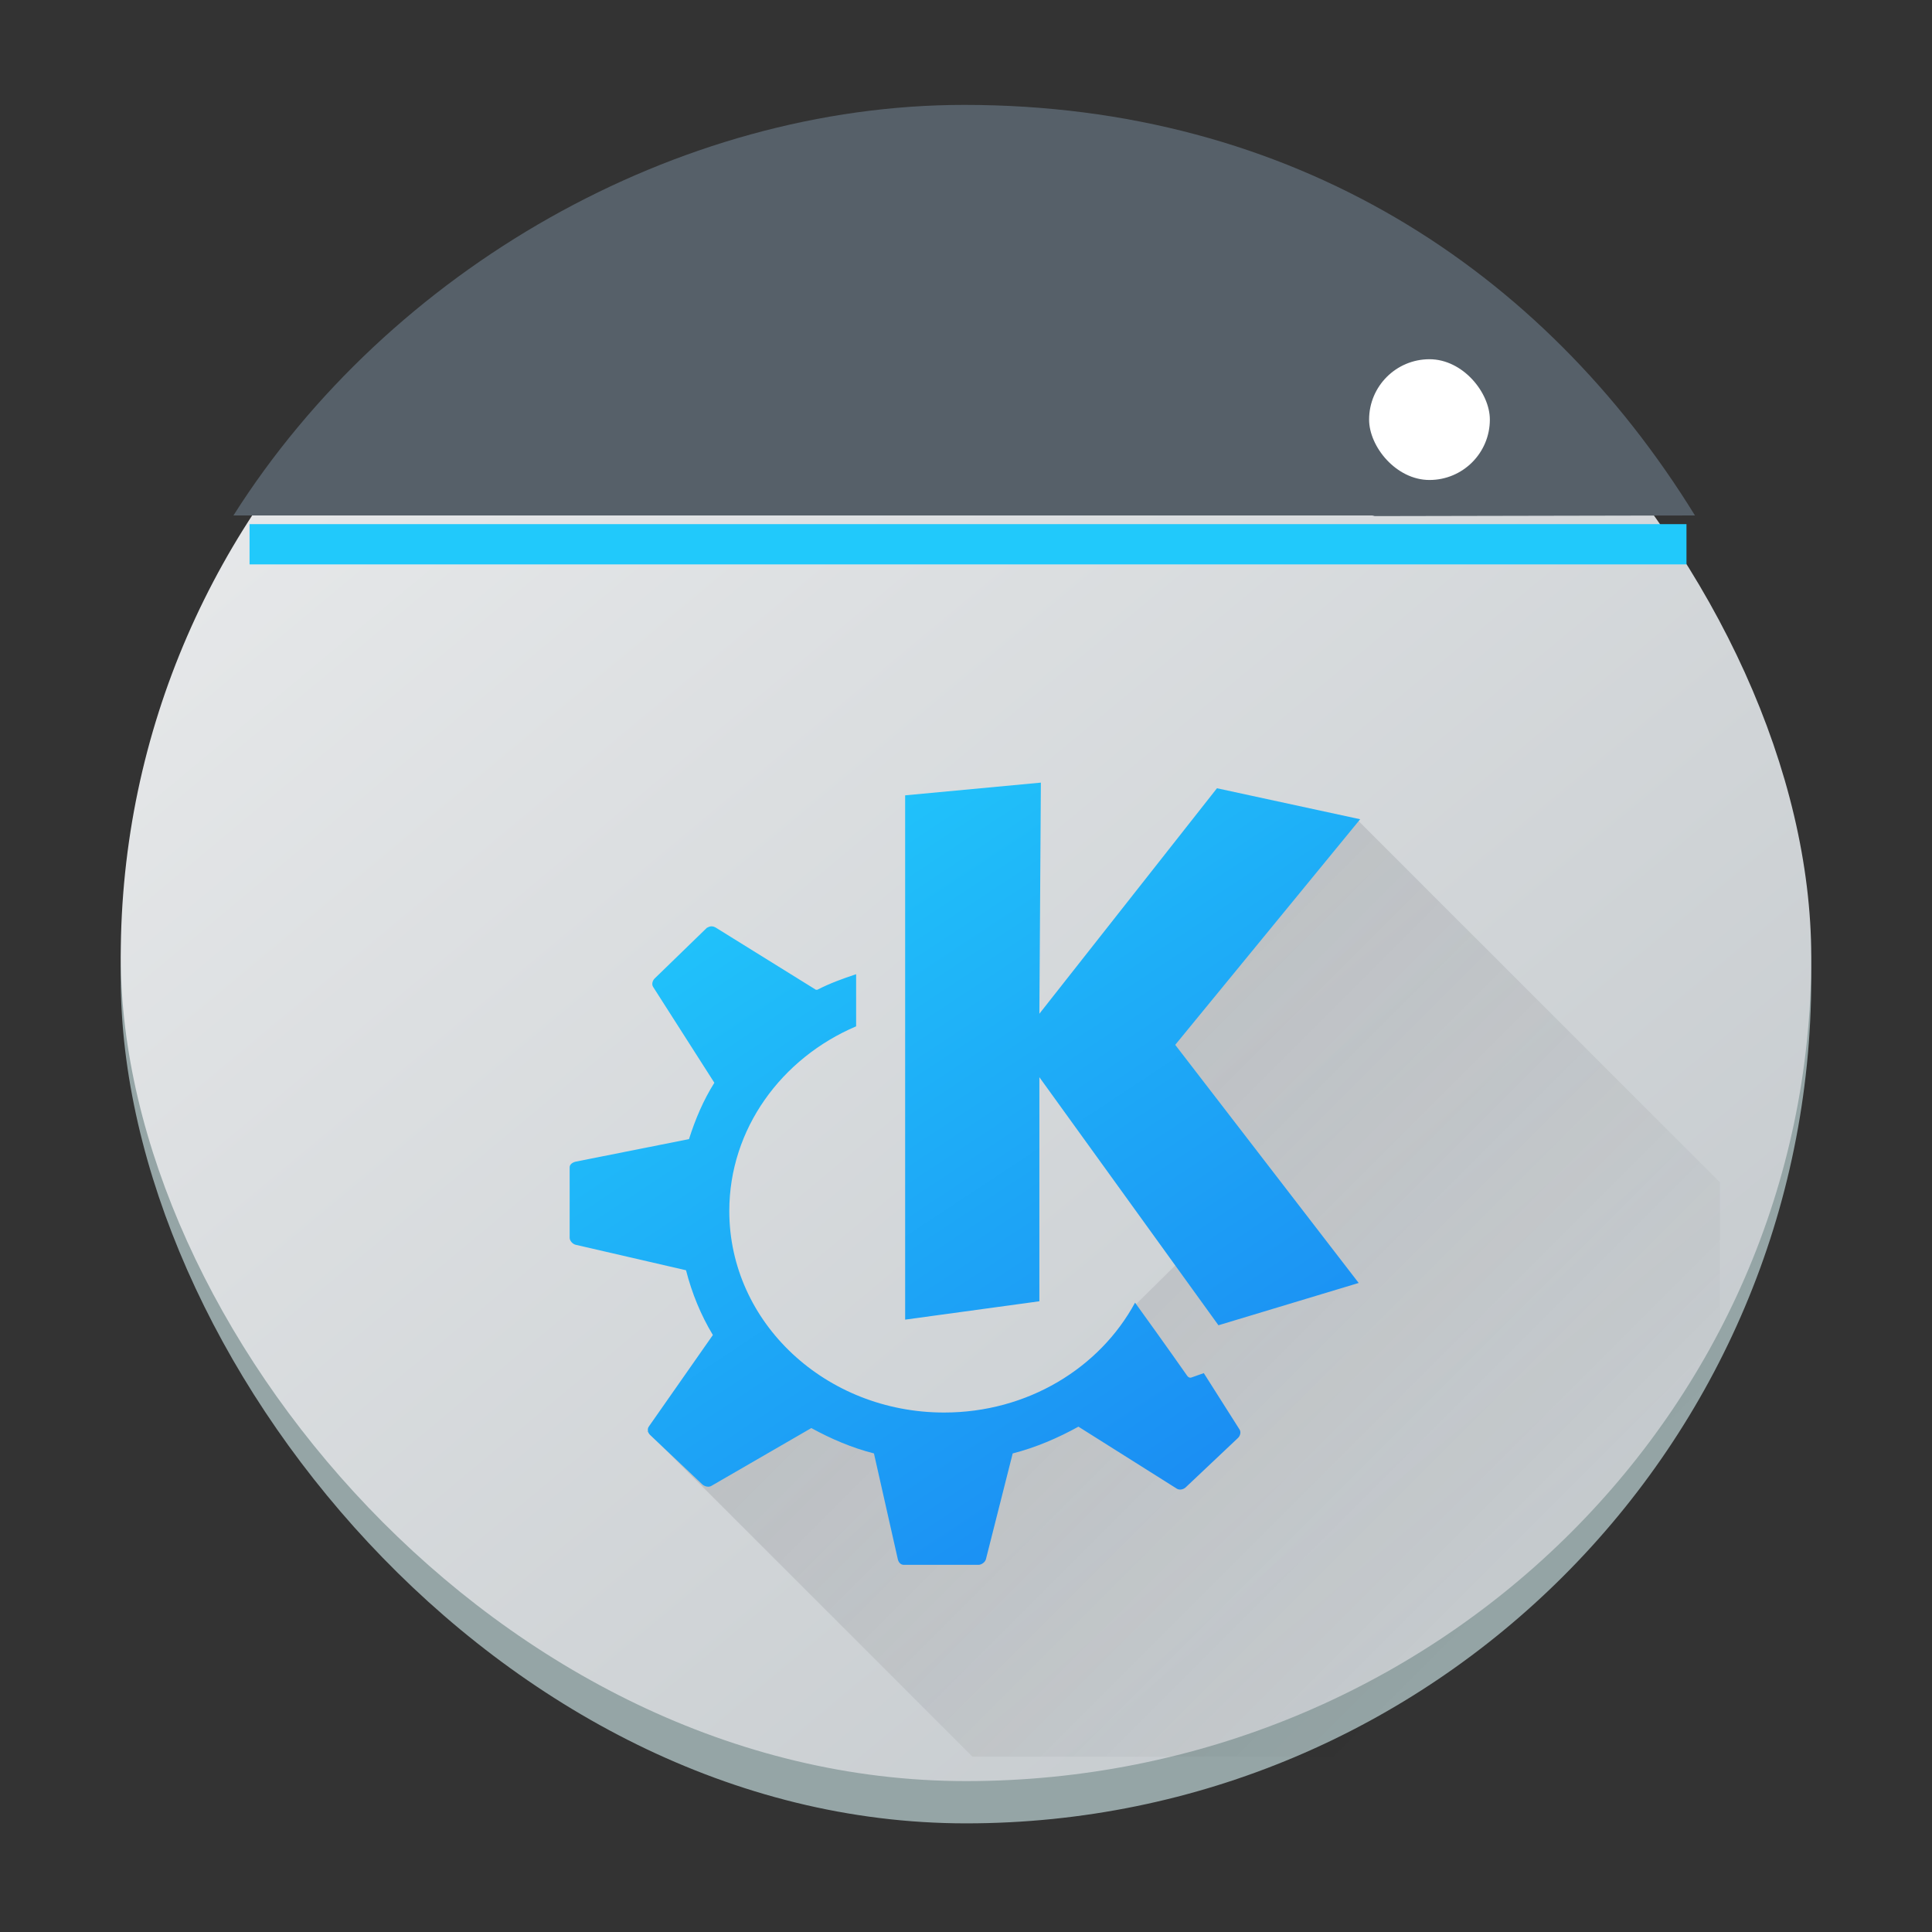 <?xml version="1.0" encoding="UTF-8" standalone="no"?>
<svg
   width="48"
   height="48"
   version="1.1"
   id="svg58"
   sodipodi:docname="kwin.svg"
   inkscape:version="1.2.1 (9c6d41e410, 2022-07-14)"
   xmlns:inkscape="http://www.inkscape.org/namespaces/inkscape"
   xmlns:sodipodi="http://sodipodi.sourceforge.net/DTD/sodipodi-0.dtd"
   xmlns:xlink="http://www.w3.org/1999/xlink"
   xmlns="http://www.w3.org/2000/svg"
   xmlns:svg="http://www.w3.org/2000/svg">
  <rect width="100%" height="100%" fill="#333333" stroke="none"/>
  <sodipodi:namedview
     id="namedview60"
     pagecolor="#ffffff"
     bordercolor="#666666"
     borderopacity="1.0"
     inkscape:showpageshadow="2"
     inkscape:pageopacity="0.0"
     inkscape:pagecheckerboard="0"
     inkscape:deskcolor="#d1d1d1"
     showgrid="false"
     inkscape:zoom="4.9166667"
     inkscape:cx="24"
     inkscape:cy="24.508474"
     inkscape:window-width="1920"
     inkscape:window-height="1000"
     inkscape:window-x="0"
     inkscape:window-y="0"
     inkscape:window-maximized="1"
     inkscape:current-layer="svg58" />
  <defs
     id="defs28">
    <linearGradient
       id="linearGradient4231">
      <stop
         style="stop-color:#383e51;stop-opacity:1"
         offset="0"
         id="stop2" />
      <stop
         style="stop-color:#000000;stop-opacity:0;"
         offset="1"
         id="stop4" />
    </linearGradient>
    <linearGradient
       id="b"
       y1="543.8"
       y2="502.66"
       x2="0"
       gradientUnits="userSpaceOnUse"
       gradientTransform="matrix(.667 0 0 .635 140.19 194.52)">
      <stop
         stop-color="#c6cdd1"
         id="stop7" />
      <stop
         offset="1"
         stop-color="#e0e5e7"
         id="stop9" />
    </linearGradient>
    <linearGradient
       id="c"
       y1="525.8"
       y2="540.8"
       x1="391.57"
       gradientUnits="userSpaceOnUse"
       x2="406.57"
       gradientTransform="translate(12-4)">
      <stop
         id="stop12" />
      <stop
         offset="1"
         stop-opacity="0"
         id="stop14" />
    </linearGradient>
    <linearGradient
       id="d"
       xlink:href="#b"
       y1="543.8"
       y2="502.66"
       x2="0"
       gradientUnits="userSpaceOnUse"
       gradientTransform="matrix(0.667,0,0,0.635,-252.38,-313.28)" />
    <linearGradient
       xlink:href="#c"
       id="e"
       y1="525.8"
       x1="391.57"
       y2="540.8"
       gradientUnits="userSpaceOnUse"
       x2="406.57"
       gradientTransform="translate(-380.57,-511.8)" />
    <linearGradient
       id="f"
       y1="537.8"
       y2="521.8"
       x2="0"
       gradientUnits="userSpaceOnUse"
       gradientTransform="translate(-366.371,-499.8)">
      <stop
         stop-color="#21c9fb"
         id="stop19" />
      <stop
         offset="1"
         stop-color="#1a86f2"
         id="stop21" />
    </linearGradient>
    <linearGradient
       xlink:href="#f"
       id="linearGradient4662"
       x1="19.025"
       y1="15.232"
       x2="29.946"
       y2="31.765"
       gradientUnits="userSpaceOnUse"
       gradientTransform="translate(75.157,-32.699)" />
    <linearGradient
       xlink:href="#b"
       id="linearGradient4208"
       gradientUnits="userSpaceOnUse"
       gradientTransform="matrix(0.667,0,0,0.635,-244.38,-305.28)"
       y1="543.8"
       x2="0"
       y2="502.66" />
    <linearGradient
       xlink:href="#c"
       id="linearGradient4210"
       gradientUnits="userSpaceOnUse"
       gradientTransform="translate(-372.57,-503.8)"
       x1="391.57"
       y1="525.8"
       x2="406.57"
       y2="540.8" />
    <linearGradient
       xlink:href="#linearGradient4231"
       id="linearGradient4237"
       x1="21.897"
       y1="23.123"
       x2="39.189"
       y2="40.416"
       gradientUnits="userSpaceOnUse"
       gradientTransform="translate(70.157,-38.699)" />
    <linearGradient
       id="a-3"
       x1="428.816"
       x2="388.865"
       y1="547.634"
       y2="499.679"
       gradientTransform="matrix(1.05,0,0,1.05,-404.999,-525.689)"
       gradientUnits="userSpaceOnUse">
      <stop
         stop-color="#bdc3c7"
         offset="0"
         id="stop2193" />
      <stop
         stop-color="#eff0f1"
         offset="1"
         id="stop2195" />
    </linearGradient>
    <linearGradient
       id="c-3"
       y1="521.15"
       x1="394.22"
       y2="533.41"
       gradientUnits="userSpaceOnUse"
       x2="416.85"
       gradientTransform="translate(-12.764,-10.07)">
      <stop
         stop-color="#292c2f"
         id="stop225" />
      <stop
         offset="1"
         stop-opacity="0"
         id="stop227" />
    </linearGradient>
    <linearGradient
       id="f-3"
       y1="537.8"
       y2="521.8"
       x2="0"
       gradientUnits="userSpaceOnUse"
       gradientTransform="translate(-366.371,-499.8)">
      <stop
         stop-color="#21c9fb"
         id="stop19-5" />
      <stop
         offset="1"
         stop-color="#1a86f2"
         id="stop21-6" />
    </linearGradient>
    <linearGradient
       inkscape:collect="always"
       xlink:href="#linearGradient4231"
       id="linearGradient1810"
       gradientUnits="userSpaceOnUse"
       gradientTransform="matrix(1.191,0,0,1.191,-9.661,-6.368)"
       x1="21.897"
       y1="23.123"
       x2="39.189"
       y2="40.416" />
    <linearGradient
       inkscape:collect="always"
       xlink:href="#f"
       id="linearGradient1812"
       gradientUnits="userSpaceOnUse"
       gradientTransform="matrix(1.191,0,0,1.191,-3.708,0.776)"
       x1="19.025"
       y1="15.232"
       x2="29.946"
       y2="31.765" />
  </defs>
  <rect
     x="3"
     y="3.301"
     width="42"
     height="42"
     rx="21"
     ry="21"
     fill="#95a5a6"
     id="rect2220"
     style="stroke-width:1.05" />
  <rect
     x="3"
     y="3.301"
     width="42"
     height="40.95"
     rx="21"
     ry="20.475"
     id="rect2222"
     style="fill:url(#a-3);stroke-width:1.05" />
  <path
     d="M 23.955,2.606 C 16.816,2.606 9.676,6.686 5.8,12.806 l 28.285,3.85e-4 c 0.027,0 0.05,0.014 0.078,0.016 l 7.948,-0.016 C 38.337,6.686 32.115,2.606 23.956,2.606 Z"
     stroke-width="1.403"
     id="path32-6"
     style="fill:#566069;fill-opacity:1"
     sodipodi:nodetypes="scsccss" />
  <rect
     width="3"
     x="34.015"
     y="8.925"
     rx="1.5"
     height="3"
     id="rect25-8-7"
     style="stroke-width:0.1;fill:#ffffff"
     inkscape:transform-center-x="7.3059951"
     inkscape:transform-center-y="-5.9855005" />
  <rect
     width="35.7"
     x="6.2"
     y="13.022"
     rx="0"
     height="1"
     id="rect27-9"
     style="fill:#21c9fb;fill-opacity:1" />
  <path
     style="opacity:0.2;fill:url(#linearGradient1810);fill-opacity:1;stroke:none;stroke-width:2.381;stroke-linecap:round;stroke-linejoin:round;stroke-miterlimit:4;stroke-dasharray:none;stroke-opacity:1"
     d="m 31.309,20.367 -3.372,6.193 1.288,4.854 -1.033,1.021 -0.642,1.344 -1.633,1.314 -3.23,0.247 -2.821,-0.465 -3.791,0.684 8.084,8.084 H 42.73 V 29.374 l -8.991,-8.991 z"
     id="path54-2" />
  <path
     style="color:#4d4d4d;fill:url(#linearGradient1812);fill-opacity:1;stroke:none;stroke-width:1.191"
     d="m 25.86,19.444 -3.372,0.316 v 13.026 l 3.335,-0.456 v -5.567 l 4.449,6.163 3.484,-1.051 -4.558,-5.916 4.595,-5.605 -3.558,-0.77 -4.412,5.602 z m -8.186,3.57 c -0.038,0 -0.083,0.022 -0.112,0.037 l -1.298,1.26 c -0.055,0.055 -0.078,0.145 -0.037,0.209 l 1.521,2.381 c -0.273,0.433 -0.474,0.908 -0.63,1.4 l -2.816,0.56 c -0.078,0.02 -0.149,0.065 -0.149,0.142 v 1.749 c 0,0.074 0.073,0.156 0.149,0.174 l 2.742,0.633 c 0.146,0.571 0.368,1.112 0.667,1.609 l -1.593,2.277 c -0.044,0.064 -0.021,0.156 0.037,0.209 l 1.295,1.226 c 0.055,0.05 0.156,0.078 0.223,0.037 l 2.484,-1.437 c 0.488,0.266 0.999,0.488 1.556,0.63 l 0.593,2.628 c 0.017,0.076 0.069,0.14 0.149,0.14 h 1.854 c 0.078,0 0.167,-0.067 0.186,-0.14 l 0.665,-2.628 c 0.574,-0.146 1.132,-0.387 1.633,-0.665 l 2.447,1.542 c 0.067,0.041 0.164,0.019 0.221,-0.037 l 1.298,-1.226 c 0.056,-0.055 0.078,-0.146 0.037,-0.209 l -0.888,-1.4 -0.298,0.105 c -0.042,0.02 -0.087,8.27e-4 -0.112,-0.035 0,0 -0.561,-0.802 -1.298,-1.821 -0.881,1.628 -2.675,2.73 -4.744,2.73 -2.94,0 -5.337,-2.23 -5.337,-5.007 0,-2.043 1.3,-3.801 3.151,-4.588 v -1.295 c -0.337,0.112 -0.653,0.226 -0.963,0.386 h -0.037 l -2.484,-1.542 c -0.034,-0.02 -0.074,-0.036 -0.112,-0.033 v -0.002 z"
     id="path56-9" />
</svg>
